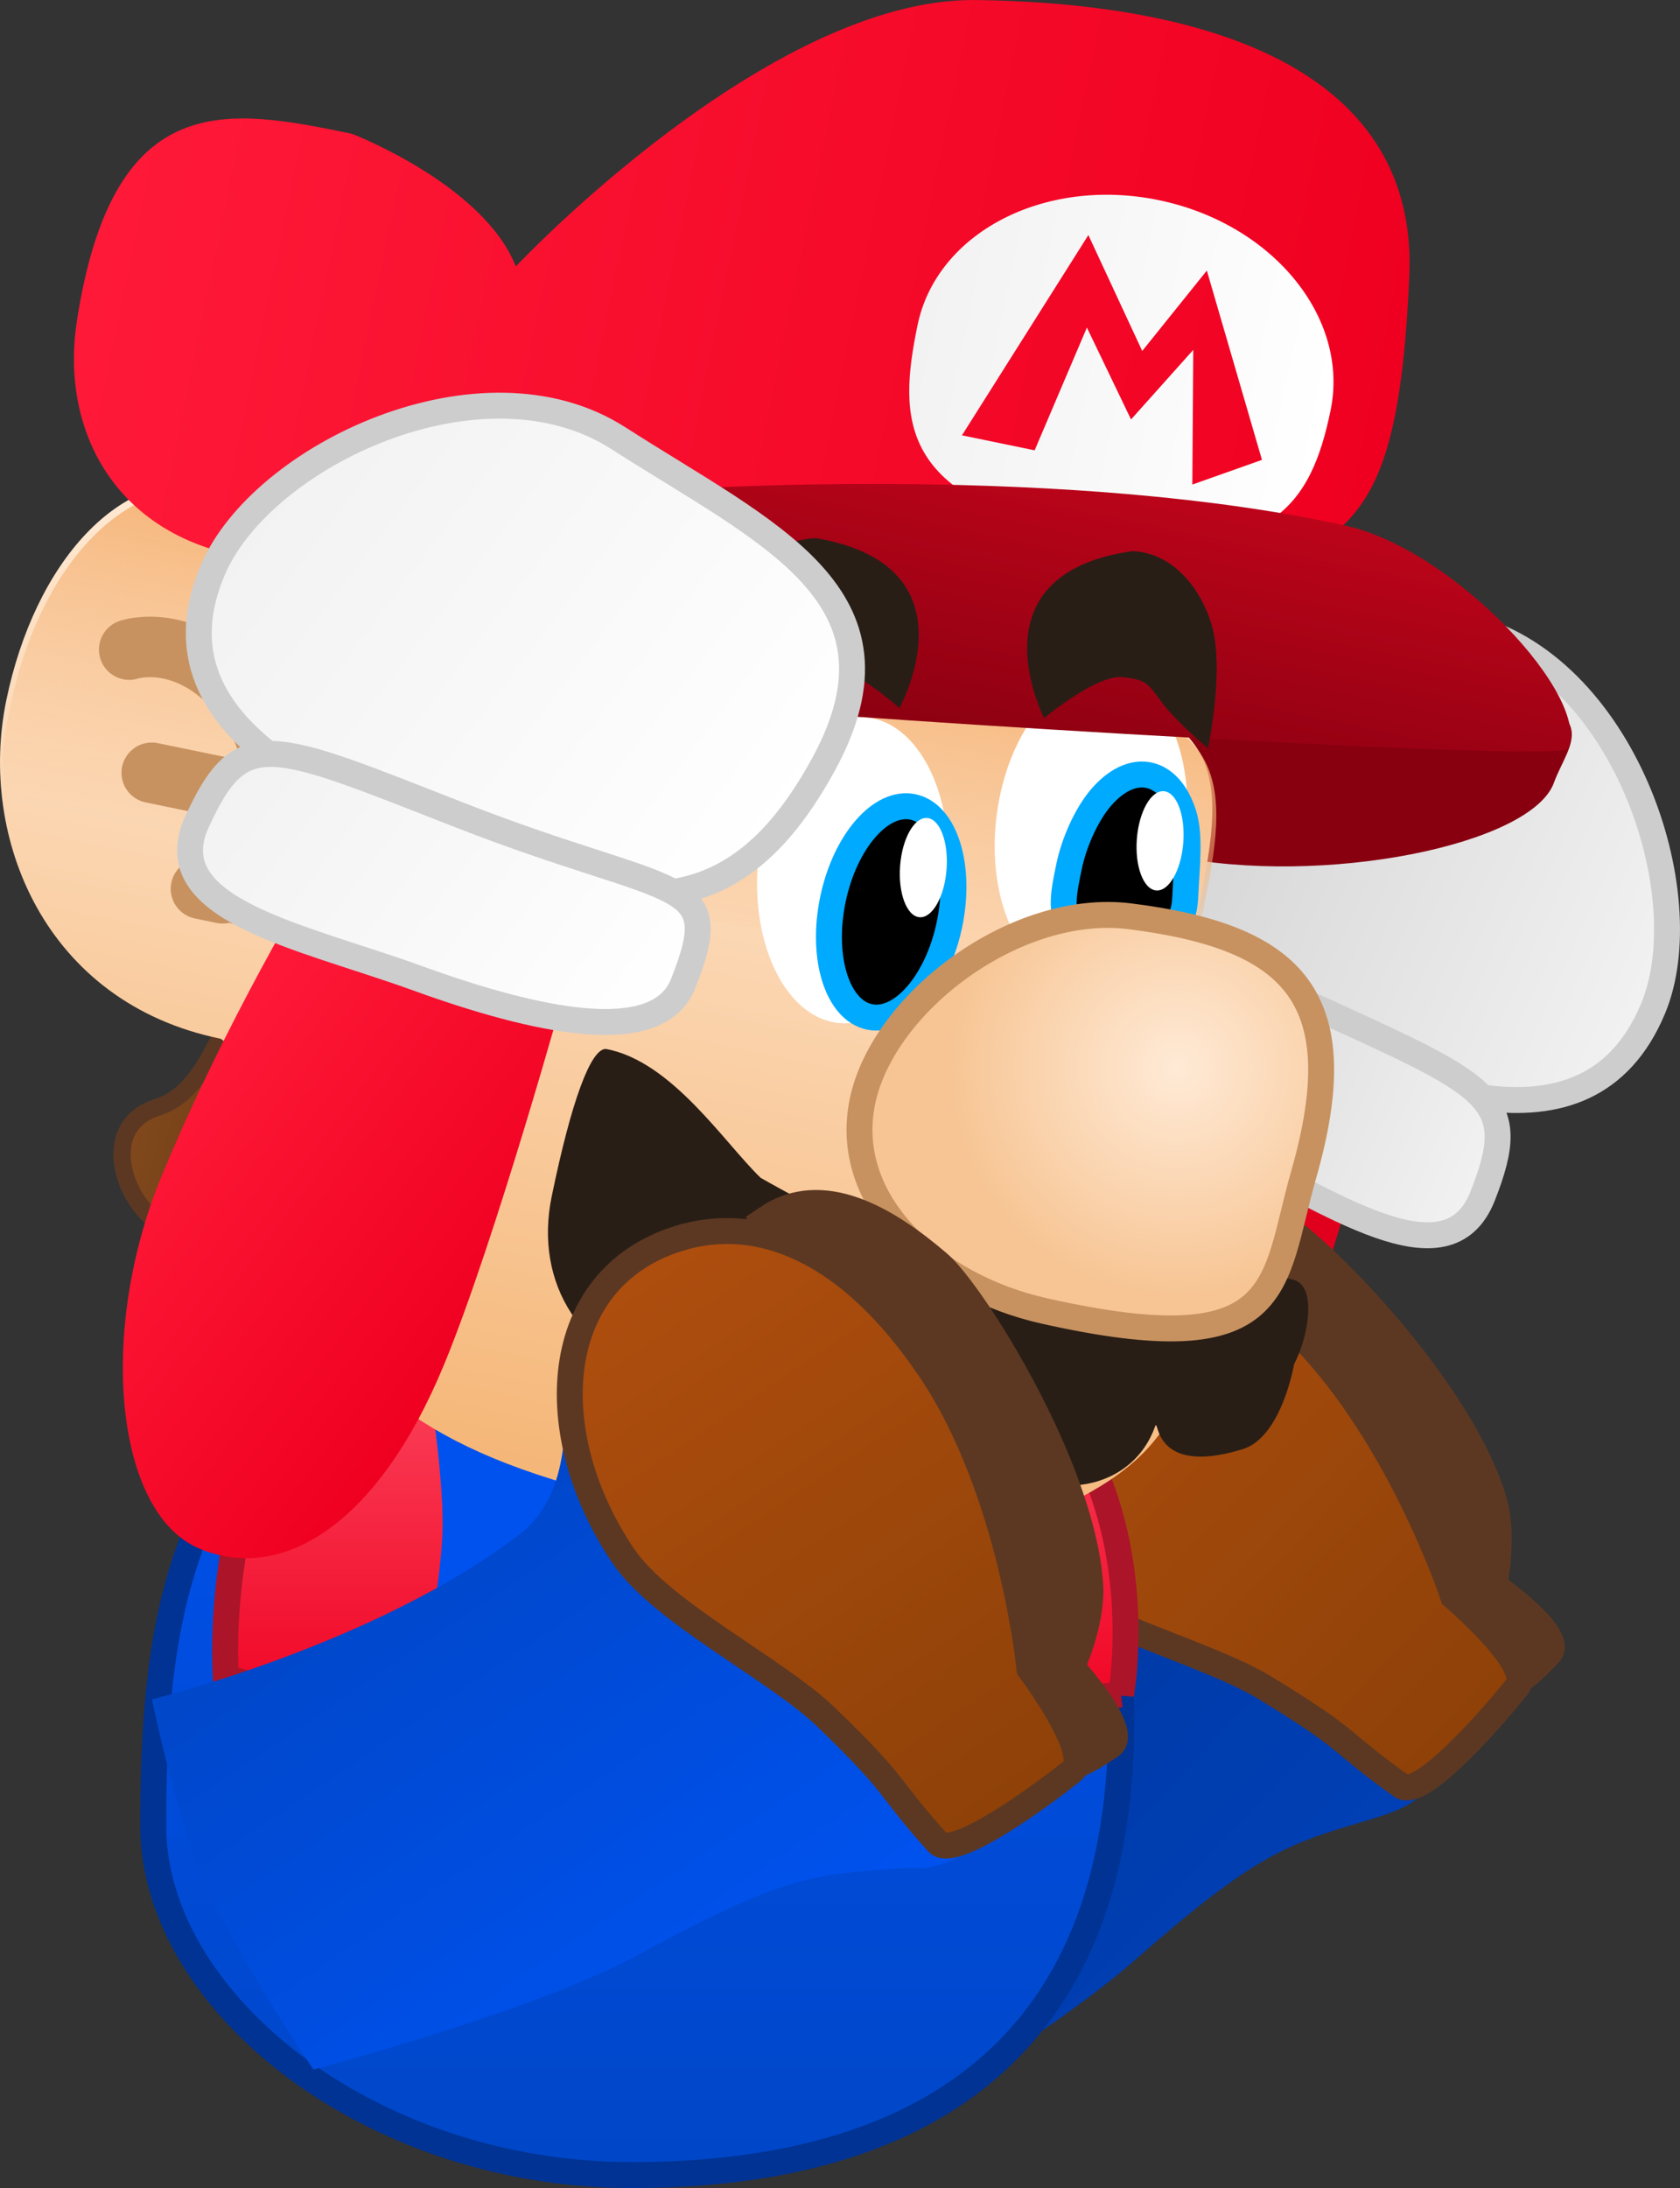 <svg version="1.1" xmlns="http://www.w3.org/2000/svg" xmlns:xlink="http://www.w3.org/1999/xlink" width="97.203" height="126.561" viewBox="0,0,97.203,126.561"><rect x="0" y="0" width="97.203" height="126.561" fill="#333333" stroke="none"/><defs><linearGradient x1="254.849" y1="178.785" x2="272.368" y2="186.692" gradientUnits="userSpaceOnUse" id="color-1"><stop offset="0" stop-color="#e8001f"/><stop offset="1" stop-color="#df001e"/></linearGradient><linearGradient x1="263.072" y1="141.816" x2="296.91" y2="157.088" gradientUnits="userSpaceOnUse" id="color-2"><stop offset="0" stop-color="#cecece"/><stop offset="1" stop-color="#f2f2f2"/></linearGradient><linearGradient x1="259.317" y1="157.424" x2="286.299" y2="169.601" gradientUnits="userSpaceOnUse" id="color-3"><stop offset="0" stop-color="#cecece"/><stop offset="1" stop-color="#f2f2f2"/></linearGradient><linearGradient x1="271.563" y1="216.642" x2="246.311" y2="192.788" gradientUnits="userSpaceOnUse" id="color-4"><stop offset="0" stop-color="#003fb5"/><stop offset="1" stop-color="#00379d"/></linearGradient><linearGradient x1="285.019" y1="202.235" x2="256.785" y2="175.563" gradientUnits="userSpaceOnUse" id="color-5"><stop offset="0" stop-color="#8e4108"/><stop offset="1" stop-color="#ae4e0e"/></linearGradient><linearGradient x1="236.883" y1="176.953" x2="236.883" y2="227.324" gradientUnits="userSpaceOnUse" id="color-6"><stop offset="0" stop-color="#0052ef"/><stop offset="1" stop-color="#0046c7"/></linearGradient><linearGradient x1="239.089" y1="174.514" x2="239.089" y2="201.949" gradientUnits="userSpaceOnUse" id="color-7"><stop offset="0" stop-color="#ff556b"/><stop offset="1" stop-color="#ef0020"/></linearGradient><linearGradient x1="207.474" y1="165.984" x2="222.878" y2="169.156" gradientUnits="userSpaceOnUse" id="color-8"><stop offset="0" stop-color="#82491d"/><stop offset="1" stop-color="#5a2c0a"/></linearGradient><linearGradient x1="240.146" y1="135.241" x2="229.51" y2="186.897" gradientUnits="userSpaceOnUse" id="color-9"><stop offset="0" stop-color="#ffead6"/><stop offset="1" stop-color="#f5b677"/></linearGradient><linearGradient x1="237.866" y1="135.073" x2="233.856" y2="154.547" gradientUnits="userSpaceOnUse" id="color-10"><stop offset="0" stop-color="#f5b477"/><stop offset="1" stop-color="#f5b477" stop-opacity="0"/></linearGradient><linearGradient x1="221.109" y1="143.063" x2="232.608" y2="145.431" gradientUnits="userSpaceOnUse" id="color-11"><stop offset="0" stop-color="#5a2c0a"/><stop offset="1" stop-color="#82491d"/></linearGradient><linearGradient x1="206.024" y1="112.254" x2="280.314" y2="127.551" gradientUnits="userSpaceOnUse" id="color-12"><stop offset="0" stop-color="#ff1938"/><stop offset="1" stop-color="#ef0020"/></linearGradient><linearGradient x1="253.1" y1="120.332" x2="276.999" y2="125.253" gradientUnits="userSpaceOnUse" id="color-13"><stop offset="0" stop-color="#f2f2f2"/><stop offset="1" stop-color="#ffffff"/></linearGradient><linearGradient x1="260.36" y1="128.305" x2="256.727" y2="145.95" gradientUnits="userSpaceOnUse" id="color-14"><stop offset="0" stop-color="#bc041a"/><stop offset="1" stop-color="#880010"/></linearGradient><linearGradient x1="256.953" y1="120.463" x2="273.886" y2="123.95" gradientUnits="userSpaceOnUse" id="color-15"><stop offset="0" stop-color="#f40828"/><stop offset="1" stop-color="#f10323"/></linearGradient><radialGradient cx="268.114" cy="163.284" r="13.171" gradientUnits="userSpaceOnUse" id="color-16"><stop offset="0" stop-color="#ffead6"/><stop offset="1" stop-color="#f7c594"/></radialGradient><linearGradient x1="208.748" y1="164.717" x2="227.916" y2="179.221" gradientUnits="userSpaceOnUse" id="color-17"><stop offset="0" stop-color="#ff1938"/><stop offset="1" stop-color="#ef0020"/></linearGradient><linearGradient x1="216.454" y1="128.553" x2="244.78" y2="149.988" gradientUnits="userSpaceOnUse" id="color-18"><stop offset="0" stop-color="#f2f2f2"/><stop offset="1" stop-color="#ffffff"/></linearGradient><linearGradient x1="214.311" y1="144.587" x2="237.094" y2="161.828" gradientUnits="userSpaceOnUse" id="color-19"><stop offset="0" stop-color="#f2f2f2"/><stop offset="1" stop-color="#ffffff"/></linearGradient><linearGradient x1="242.638" y1="217.367" x2="223.209" y2="188.571" gradientUnits="userSpaceOnUse" id="color-20"><stop offset="0" stop-color="#0052ef"/><stop offset="1" stop-color="#0046c7"/></linearGradient><linearGradient x1="258.653" y1="206.427" x2="236.929" y2="174.231" gradientUnits="userSpaceOnUse" id="color-21"><stop offset="0" stop-color="#8e4108"/><stop offset="1" stop-color="#ae4e0e"/></linearGradient></defs><g transform="translate(-200.013,-101.513)"><g data-paper-data="{&quot;isPaintingLayer&quot;:true}" fill-rule="nonzero" stroke-linejoin="miter" stroke-miterlimit="10" stroke-dasharray="" stroke-dashoffset="0" style="mix-blend-mode: normal"><g data-paper-data="{&quot;index&quot;:null,&quot;origRot&quot;:0}" stroke-linecap="butt"><path d="M255.385,199.978c-4.875,-2.12 -6.065,-8.604 -2.183,-17.531c3.122,-7.18 10.9,-20.396 10.9,-20.396l14.556,6.529c0,0 -2.356,9.065 -6.238,17.992c-3.881,8.927 -12.16,15.526 -17.035,13.407z" data-paper-data="{&quot;origRot&quot;:0,&quot;origPos&quot;:null}" fill="url(#color-1)" stroke="none" stroke-width="0"/><g data-paper-data="{&quot;origPos&quot;:null}" stroke="#cdcdcd" stroke-width="1.5"><path d="M262.998,142.293c3.319,-10.607 11.833,-6.915 21.806,-4.565c9.138,2.154 13.625,15.524 10.845,22.144c-3.831,9.125 -14.49,4.478 -22.92,0.343c-8.43,-4.134 -12.83,-8.018 -9.731,-17.922z" data-paper-data="{&quot;origRot&quot;:0}" fill="url(#color-2)"/><path d="M259.52,156.975c2.815,-6.243 3.666,-3.149 15.936,2.478c10.771,4.939 12.629,5.434 10.342,11.241c-2.044,5.191 -8.853,0.289 -15.365,-2.895c-6.512,-3.183 -12.557,-7.178 -10.913,-10.824z" data-paper-data="{&quot;origRot&quot;:0}" fill="url(#color-3)"/></g></g><g stroke-linecap="butt"><path d="M253.539,192.787c2.951,-3.488 0.427,-8.331 1.248,-8.966c3.32,-2.569 6.759,-3.34 13.096,-0.038c7.85,4.09 12.325,9.095 14.796,17.595c1.683,5.789 -3.451,4.568 -8.799,7.351c-1.919,0.999 -4.137,2.581 -8.217,6.173c-5.102,4.491 -16.215,10.952 -16.215,10.952c0,0 -4.434,-3.072 -8.314,-6.629c-3.801,-3.558 -6.101,-8.668 -6.101,-8.668c0,0 11.683,-9.706 18.505,-17.769z" data-paper-data="{&quot;origPos&quot;:null}" fill="url(#color-4)" stroke="none" stroke-width="0"/><path d="M263.573,171.73c2.677,-2.834 6.822,-1.445 10.265,0.384c2.256,1.199 10.701,9.657 12.626,16.252c0.598,2.048 0.004,4.853 0.004,4.853c0,0 4.183,2.907 3.172,3.956c-0.802,0.833 -2.134,2.284 -3.36,1.951c-5.28,-1.434 -13.581,-9.284 -17.558,-13.041c-5.46,-5.158 -7.765,-11.585 -5.148,-14.355z" data-paper-data="{&quot;origPos&quot;:null}" fill="#5c3822" stroke="#5c3822" stroke-width="1.5"/><path d="M258.84,173.996c4.127,-2.379 9.687,-1.614 15.86,4.217c6.173,5.831 9.394,15.649 9.394,15.649c0,0 4.691,3.986 3.698,5.218c-2.055,2.55 -5.67,6.462 -6.687,5.74c-3.757,-2.665 -2.707,-2.522 -7.919,-5.691c-3.374,-2.052 -10.592,-3.807 -13.462,-6.519c-6.173,-5.831 -7.679,-14.698 -0.883,-18.615z" data-paper-data="{&quot;origPos&quot;:null}" fill="url(#color-5)" stroke="#5c3822" stroke-width="1.5"/></g><g><path d="M264.878,200.124c0.392,21.174 -13.112,27.2 -28.3,27.2c-15.188,0 -27.7,-10.038 -27.7,-20.2c0,-11.024 1.319,-19.8 9.821,-26.816c6.335,-5.228 15.465,-2.784 23.679,-2.784c15.188,0 22.116,1.845 22.5,22.6z" data-paper-data="{&quot;origPos&quot;:null}" fill="url(#color-6)" stroke="#003393" stroke-width="1.5" stroke-linecap="butt"/><path d="M264.878,199.524c0,0 -17.244,2 -29.4,2.4c-11.15,0.367 -22.4,-3.4 -22.4,-3.4c0,0 -0.986,-13.796 6.985,-19.16c5.215,-3.51 11.08,-4.659 18.615,-4.84c7.535,-0.181 15.729,2.139 19.522,5.212c8.96,7.259 6.678,19.788 6.678,19.788z" data-paper-data="{&quot;origPos&quot;:null}" fill="url(#color-7)" stroke="#ac1429" stroke-width="1.5" stroke-linecap="butt"/><path d="M250.986,178.415c0,0 2.14,6.84 2.572,10.953c0.555,5.283 -0.58,15.208 -0.58,15.208" data-paper-data="{&quot;origPos&quot;:null,&quot;origRot&quot;:0}" fill="none" stroke="#0052ef" stroke-width="10" stroke-linecap="round"/><path d="M229.479,178.924c0,0 1.24,7.059 1.137,11.193c-0.132,5.31 -2.537,15.007 -2.537,15.007" data-paper-data="{&quot;origPos&quot;:null}" fill="none" stroke="#0052ef" stroke-width="10" stroke-linecap="round"/><path d="M224.679,203.224c0,-2.264 1.836,-4.1 4.1,-4.1c2.264,0 4.1,1.836 4.1,4.1c0,2.264 -1.836,4.1 -4.1,4.1c-2.264,0 -4.1,-1.836 -4.1,-4.1z" data-paper-data="{&quot;origPos&quot;:null}" fill="#ffe84f" stroke="#baa100" stroke-width="1" stroke-linecap="butt"/><path d="M249.479,203.224c0,-2.264 1.836,-4.1 4.1,-4.1c2.264,0 4.1,1.836 4.1,4.1c0,2.264 -1.836,4.1 -4.1,4.1c-2.264,0 -4.1,-1.836 -4.1,-4.1z" data-paper-data="{&quot;origPos&quot;:null}" fill="#ffe84f" stroke="#baa100" stroke-width="1" stroke-linecap="butt"/></g><path d="M229.161,196.071c0,-0.69 0.56,-1.25 1.25,-1.25c0.69,0 1.25,0.56 1.25,1.25c0,0.69 -0.56,1.25 -1.25,1.25c-0.69,0 -1.25,-0.56 -1.25,-1.25z" fill="#fffce5" stroke="none" stroke-width="0.5" stroke-linecap="butt"/><path d="M254.304,196.071c0,-0.69 0.56,-1.25 1.25,-1.25c0.69,0 1.25,0.56 1.25,1.25c0,0.69 -0.56,1.25 -1.25,1.25c-0.69,0 -1.25,-0.56 -1.25,-1.25z" fill="#fffce5" stroke="none" stroke-width="0.5" stroke-linecap="butt"/><g><path d="M289.92,146.793c-1.321,3.601 -13.38,6.025 -22.107,4.228c-7.032,-1.448 -3.927,-7.705 -3.192,-11.275c0.735,-3.57 14.356,0.046 21.388,1.494c7.032,1.448 4.766,3.222 3.91,5.553z" data-paper-data="{&quot;origPos&quot;:null}" fill="#880010" stroke="none" stroke-width="0" stroke-linecap="butt"/><path d="M211.893,172.497c0,0 -1.901,0.804 -3.47,-0.916c-1.568,-1.72 -2.267,-5.093 0.708,-6.023c3.558,-1.112 3.955,-7.236 5.524,-5.516c0,0 6.878,2.459 6.841,5.406c0,0 1.303,8.8 -0.191,9.857c0,0 -2.012,0.935 -6.517,-0.217c-2.441,-0.624 -2.894,-2.591 -2.894,-2.591z" data-paper-data="{&quot;origRot&quot;:0}" fill="url(#color-8)" stroke="#5c3822" stroke-width="1" stroke-linecap="butt"/><path d="M222.449,135.231c4.022,1.856 36.915,5.387 42.525,6.871c8.3,2.195 4.418,9.296 3.284,17.805c-1.304,9.784 4.517,15.561 -0.726,23.924c-2.022,3.224 -5.328,4.449 -8.731,6.153c-1.931,0.967 -6.828,1.283 -17.439,-0.675c-15,-2.768 -18.737,-6.059 -23.928,-12.02c-3.297,-3.785 -0.719,-7.668 -2.859,-13.017c-0.656,-1.64 -1.628,-2.642 -1.819,-2.681c-10.157,-2.091 -14.014,-11.632 -12.38,-19.565c1.634,-7.934 6.583,-13.619 12.263,-12.449c5.68,1.17 8.413,5.009 9.811,5.654z" data-paper-data="{&quot;origPos&quot;:null}" fill="url(#color-9)" stroke="none" stroke-width="0" stroke-linecap="butt"/><path d="M222.679,135.58c4.022,1.856 36.915,5.387 42.525,6.871c8.039,2.127 4.65,8.855 3.398,17.009c-2.04,-0.097 -59.992,-10.641 -68.178,-11.798c-0.421,-2.273 -0.276,-3.067 0.181,-5.288c1.634,-7.934 6.583,-13.619 12.263,-12.449c5.68,1.17 8.413,5.009 9.811,5.654z" data-paper-data="{&quot;origPos&quot;:null}" fill="url(#color-10)" stroke="none" stroke-width="0" stroke-linecap="butt"/><path d="M268.592,150.048c-0.641,4.859 -3.602,8.477 -6.613,8.08c-3.011,-0.397 -4.933,-4.658 -4.292,-9.518c0.641,-4.859 3.602,-8.477 6.613,-8.08c3.011,0.397 4.933,4.658 4.292,9.518z" data-paper-data="{&quot;origPos&quot;:null,&quot;origRot&quot;:0}" fill="#ffffff" stroke="none" stroke-width="0" stroke-linecap="butt"/><path d="M231.067,144.993c-0.526,2.555 1.7,6.909 -0.828,7.553c-2.941,0.749 -3.939,-1.331 -3.939,-1.331c0,0 0.253,1.661 -3.464,1.593c-2.761,-0.05 -2.537,-5.813 -1.646,-10.14c0.891,-4.327 1.738,-8.523 4.461,-8.066c11.466,1.923 6.307,6.064 5.416,10.391z" data-paper-data="{&quot;origPos&quot;:null}" fill="url(#color-11)" stroke="#5c3822" stroke-width="1" stroke-linecap="butt"/><path d="M254.827,152.323c-0.423,4.883 -3.218,8.63 -6.245,8.368c-3.026,-0.262 -5.137,-4.433 -4.714,-9.316c0.423,-4.883 3.218,-8.63 6.245,-8.368c3.026,0.262 5.137,4.433 4.714,9.316z" data-paper-data="{&quot;origPos&quot;:null,&quot;origRot&quot;:0}" fill="#ffffff" stroke="none" stroke-width="0" stroke-linecap="butt"/><path d="M252.827,148.187c0.932,0.192 1.637,1.047 2.022,2.272c0.385,1.225 0.451,2.821 0.106,4.497c-0.345,1.676 -1.037,3.116 -1.874,4.089c-0.838,0.973 -1.823,1.48 -2.755,1.288c-0.932,-0.192 -1.637,-1.047 -2.022,-2.272c-0.385,-1.225 -0.451,-2.821 -0.106,-4.497c0.345,-1.676 1.037,-3.116 1.874,-4.089c0.838,-0.973 1.823,-1.48 2.755,-1.288z" data-paper-data="{&quot;origPos&quot;:null}" fill="#000000" stroke="#00aaff" stroke-width="1.5" stroke-linecap="butt"/><path d="M266.478,146.352c0.932,0.192 1.637,1.047 2.022,2.272c0.385,1.225 0.173,3.001 0.106,4.497c-0.027,0.545 -0.039,1.343 -0.51,1.733c-0.589,0.468 -1.427,0.577 -2.181,0.674c-1.283,0.001 -2.901,0.461 -3.852,-0.385c-0.829,-0.763 -0.441,-2.274 -0.216,-3.414c0.29,-1.473 1.037,-3.116 1.874,-4.089c0.838,-0.973 1.823,-1.48 2.755,-1.288z" data-paper-data="{&quot;origPos&quot;:null}" fill="#000000" stroke="#00aaff" stroke-width="1.5" stroke-linecap="round"/><path d="M281.554,117.478c-0.667,15.121 -3.667,15.371 -12.497,18.437c-12.865,4.468 -27.57,-0 -40.902,2.782c-3.501,0.73 -10.996,-4.339 -14.498,-5.06c-7.164,-1.475 -10.152,-7.427 -9.192,-13.586c2.117,-13.586 8.751,-12.274 15.915,-10.799c0,0 7.615,2.93 9.477,7.673c0,0 14.642,-15.586 26.657,-15.41c15.467,0.227 25.519,5.105 25.04,15.963z" data-paper-data="{&quot;origPos&quot;:null}" fill="url(#color-12)" stroke="none" stroke-width="0" stroke-linecap="butt"/><path d="M277,125.244c-1.103,5.355 -3.365,9.089 -13.946,7.236c-11.17,-1.956 -11.055,-6.802 -9.953,-12.157c1.103,-5.355 7.346,-8.595 13.946,-7.236c6.599,1.359 11.055,6.802 9.953,12.157z" data-paper-data="{&quot;origPos&quot;:null}" fill="url(#color-13)" stroke="none" stroke-width="0" stroke-linecap="butt"/><path d="M290.735,144.816c-0.369,0.801 -39.845,-1.568 -50.819,-2.602c-5.334,-0.503 -15.801,-3.092 -15.432,-3.892c1.364,-2.959 4.41,-7.51 9.734,-8.103c6.434,-0.717 28.223,-1.724 43.656,1.701c6.309,1.4 14.225,9.938 12.861,12.897z" data-paper-data="{&quot;origPos&quot;:null}" fill="url(#color-14)" stroke="none" stroke-width="0" stroke-linecap="butt"/><path d="M255.67,126.694l7.315,-11.585l3.116,6.705l3.738,-4.651l3.19,10.95l-4.029,1.427l0.054,-7.79l-3.601,4.025l-2.553,-5.315l-3.024,7.1z" data-paper-data="{&quot;origPos&quot;:null}" fill="url(#color-15)" stroke="none" stroke-width="0" stroke-linecap="butt"/><path d="M266.84,184.038c-0.877,2.421 -3.021,3.284 -4.516,3.377c-4.563,0.282 -10.822,-1.185 -14.843,-3.359c-2.311,-1.25 -2.027,-2.853 -2.219,-3.125c-0.203,-0.287 -3.225,0.936 -6.427,0.276c-5.139,-1.058 -7.947,-5.411 -6.903,-10.482c1.145,-5.561 2.264,-8.552 3.133,-8.54c3.818,0.699 6.868,5.449 8.959,7.456c0,0 11.671,6.699 17.588,7.57c0,0 10.351,-2.474 13.237,-1.678c1.431,0.395 0.815,3.438 0.041,4.88c0,0 -0.715,4.226 -2.975,4.923c-5.345,1.648 -4.821,-1.998 -5.075,-1.298z" data-paper-data="{&quot;origPos&quot;:null}" fill="#291e16" stroke="#321f12" stroke-width="0" stroke-linecap="butt"/><path d="M275.437,169.473c-1.824,6.381 -0.971,11.013 -15.002,7.868c-6.467,-1.449 -11.709,-6.356 -10.525,-12.104c1.183,-5.747 8.905,-11.552 15.481,-10.723c9.581,1.207 12.966,4.75 10.047,14.959z" data-paper-data="{&quot;origPos&quot;:null}" fill="url(#color-16)" stroke="#c79260" stroke-width="1.5" stroke-linecap="butt"/><g data-paper-data="{&quot;origPos&quot;:null}" fill="none" stroke="#c79260" stroke-width="3.5" stroke-linecap="round"><path d="M207.488,139.088c0,0 3.251,-1.097 6.374,2.537c4.479,5.212 -0.095,11.591 -0.095,11.591" data-paper-data="{&quot;origPos&quot;:null}"/><path d="M208.792,146.212l5.877,1.21" data-paper-data="{&quot;origPos&quot;:null}"/><path d="M212.899,153.183l-1.259,-0.259" data-paper-data="{&quot;origPos&quot;:null}"/></g><path d="M247.542,139.953c-1.43,0.124 -1.406,0.328 -2.316,1.438c-0.939,1.145 -2.707,2.505 -2.707,2.505c0,0 -0.697,-3.847 -0.154,-6.484c0.369,-1.791 1.984,-4.711 4.873,-4.769c9.4,1.608 4.812,9.823 4.812,9.823c0,0 -2.998,-2.683 -4.507,-2.514z" data-paper-data="{&quot;origPos&quot;:null}" fill="#291e16" stroke="none" stroke-width="0" stroke-linecap="butt"/><path d="M265.014,140.686c-1.503,-0.218 -4.587,2.365 -4.587,2.365c0,0 -4.317,-8.361 5.131,-9.661c2.885,0.152 4.404,3.124 4.714,4.926c0.456,2.653 -0.366,6.475 -0.366,6.475c0,0 -1.723,-1.417 -2.624,-2.592c-0.874,-1.139 -0.842,-1.342 -2.268,-1.513z" data-paper-data="{&quot;origPos&quot;:null,&quot;index&quot;:null,&quot;origRot&quot;:0}" fill="#291e16" stroke="none" stroke-width="0" stroke-linecap="butt"/><path d="M253.654,148.827c0.371,0.028 0.682,0.375 0.886,0.913c0.204,0.538 0.3,1.267 0.24,2.059c-0.06,0.792 -0.265,1.498 -0.548,1.999c-0.283,0.501 -0.643,0.797 -1.014,0.769c-0.371,-0.028 -0.682,-0.375 -0.886,-0.913c-0.204,-0.538 -0.3,-1.267 -0.24,-2.059c0.06,-0.792 0.265,-1.498 0.548,-1.999c0.283,-0.501 0.643,-0.797 1.014,-0.769z" data-paper-data="{&quot;origPos&quot;:null,&quot;origRot&quot;:0}" fill="#ffffff" stroke="#00aaff" stroke-width="0" stroke-linecap="butt"/><path d="M267.351,147.278c0.371,0.028 0.682,0.375 0.886,0.913c0.204,0.538 0.3,1.267 0.24,2.059c-0.06,0.792 -0.265,1.498 -0.548,1.999c-0.283,0.501 -0.643,0.797 -1.014,0.769c-0.371,-0.028 -0.682,-0.375 -0.886,-0.913c-0.204,-0.538 -0.3,-1.267 -0.24,-2.059c0.06,-0.792 0.265,-1.498 0.548,-1.999c0.283,-0.501 0.643,-0.797 1.014,-0.769z" data-paper-data="{&quot;origPos&quot;:null,&quot;origRot&quot;:0}" fill="#ffffff" stroke="#00aaff" stroke-width="0" stroke-linecap="butt"/></g><g data-paper-data="{&quot;index&quot;:null}" stroke-linecap="butt"><path d="M225.691,180.479c-3.718,8.996 -9.207,12.649 -14.119,10.618c-4.913,-2.031 -5.924,-12.57 -2.205,-21.565c3.718,-8.996 8.597,-16.992 8.597,-16.992l14.812,5.925c0,0 -4.093,14.779 -7.084,22.014z" data-paper-data="{&quot;origRot&quot;:0,&quot;origPos&quot;:null}" fill="url(#color-17)" stroke="none" stroke-width="0"/><g data-paper-data="{&quot;origPos&quot;:null}" stroke="#cdcdcd" stroke-width="1.5"><path d="M228.022,151.173c-8.832,-3.185 -19.583,-7.616 -15.687,-16.714c2.826,-6.6 15.556,-12.67 23.457,-7.599c8.622,5.534 17.195,9.088 11.878,18.848c-4.965,9.113 -10.816,8.65 -19.648,5.465z" data-paper-data="{&quot;origRot&quot;:0,&quot;origPos&quot;:null}" fill="url(#color-18)"/><path d="M224.167,158.095c-6.816,-2.468 -15.073,-3.955 -12.763,-9.032c2.585,-5.68 4.232,-4.689 15.27,-0.38c12.574,4.908 15.39,3.369 12.86,9.733c-1.477,3.716 -8.551,2.148 -15.367,-0.32z" data-paper-data="{&quot;origRot&quot;:0,&quot;origPos&quot;:null}" fill="url(#color-19)"/></g></g><g stroke-linecap="butt"><path d="M229.997,190.329c3.642,-2.759 2.238,-8.037 3.177,-8.477c3.801,-1.781 7.325,-1.783 12.788,2.824c6.767,5.707 10.039,11.569 10.594,20.403c0.378,6.017 -4.365,3.703 -10.192,5.251c-2.091,0.555 -4.601,1.615 -9.368,4.228c-5.96,3.267 -18.843,6.662 -18.843,6.662c0,0 -4.292,-6.251 -6.333,-10.922c-1.61,-3.686 -3.023,-10.491 -3.023,-10.491c0,0 12.78,-3.101 21.2,-9.479z" data-paper-data="{&quot;origPos&quot;:null}" fill="url(#color-20)" stroke="none" stroke-width="0"/><path d="M244.39,171.973c3.232,-2.181 6.973,0.081 9.933,2.618c1.94,1.663 8.332,11.762 8.77,18.619c0.136,2.129 -1.057,4.737 -1.057,4.737c0,0 3.447,3.75 2.231,4.553c-0.965,0.637 -2.581,1.763 -3.705,1.17c-4.839,-2.553 -11.224,-12.027 -14.284,-16.563c-4.201,-6.226 -5.046,-13.002 -1.887,-15.133z" data-paper-data="{&quot;origPos&quot;:null}" fill="#5c3822" stroke="#5c3822" stroke-width="1.5"/><path d="M239.276,173.15c4.547,-1.42 9.805,0.542 14.555,7.581c4.749,7.039 5.747,17.323 5.747,17.323c0,0 3.707,4.915 2.469,5.9c-2.562,2.039 -6.945,5.067 -7.78,4.14c-3.084,-3.422 -2.091,-3.053 -6.484,-7.284c-2.844,-2.739 -9.504,-6.029 -11.713,-9.303c-4.749,-7.039 -4.281,-16.021 3.205,-18.358z" data-paper-data="{&quot;origPos&quot;:null}" fill="url(#color-21)" stroke="#5c3822" stroke-width="1.5"/></g></g></g></svg>
